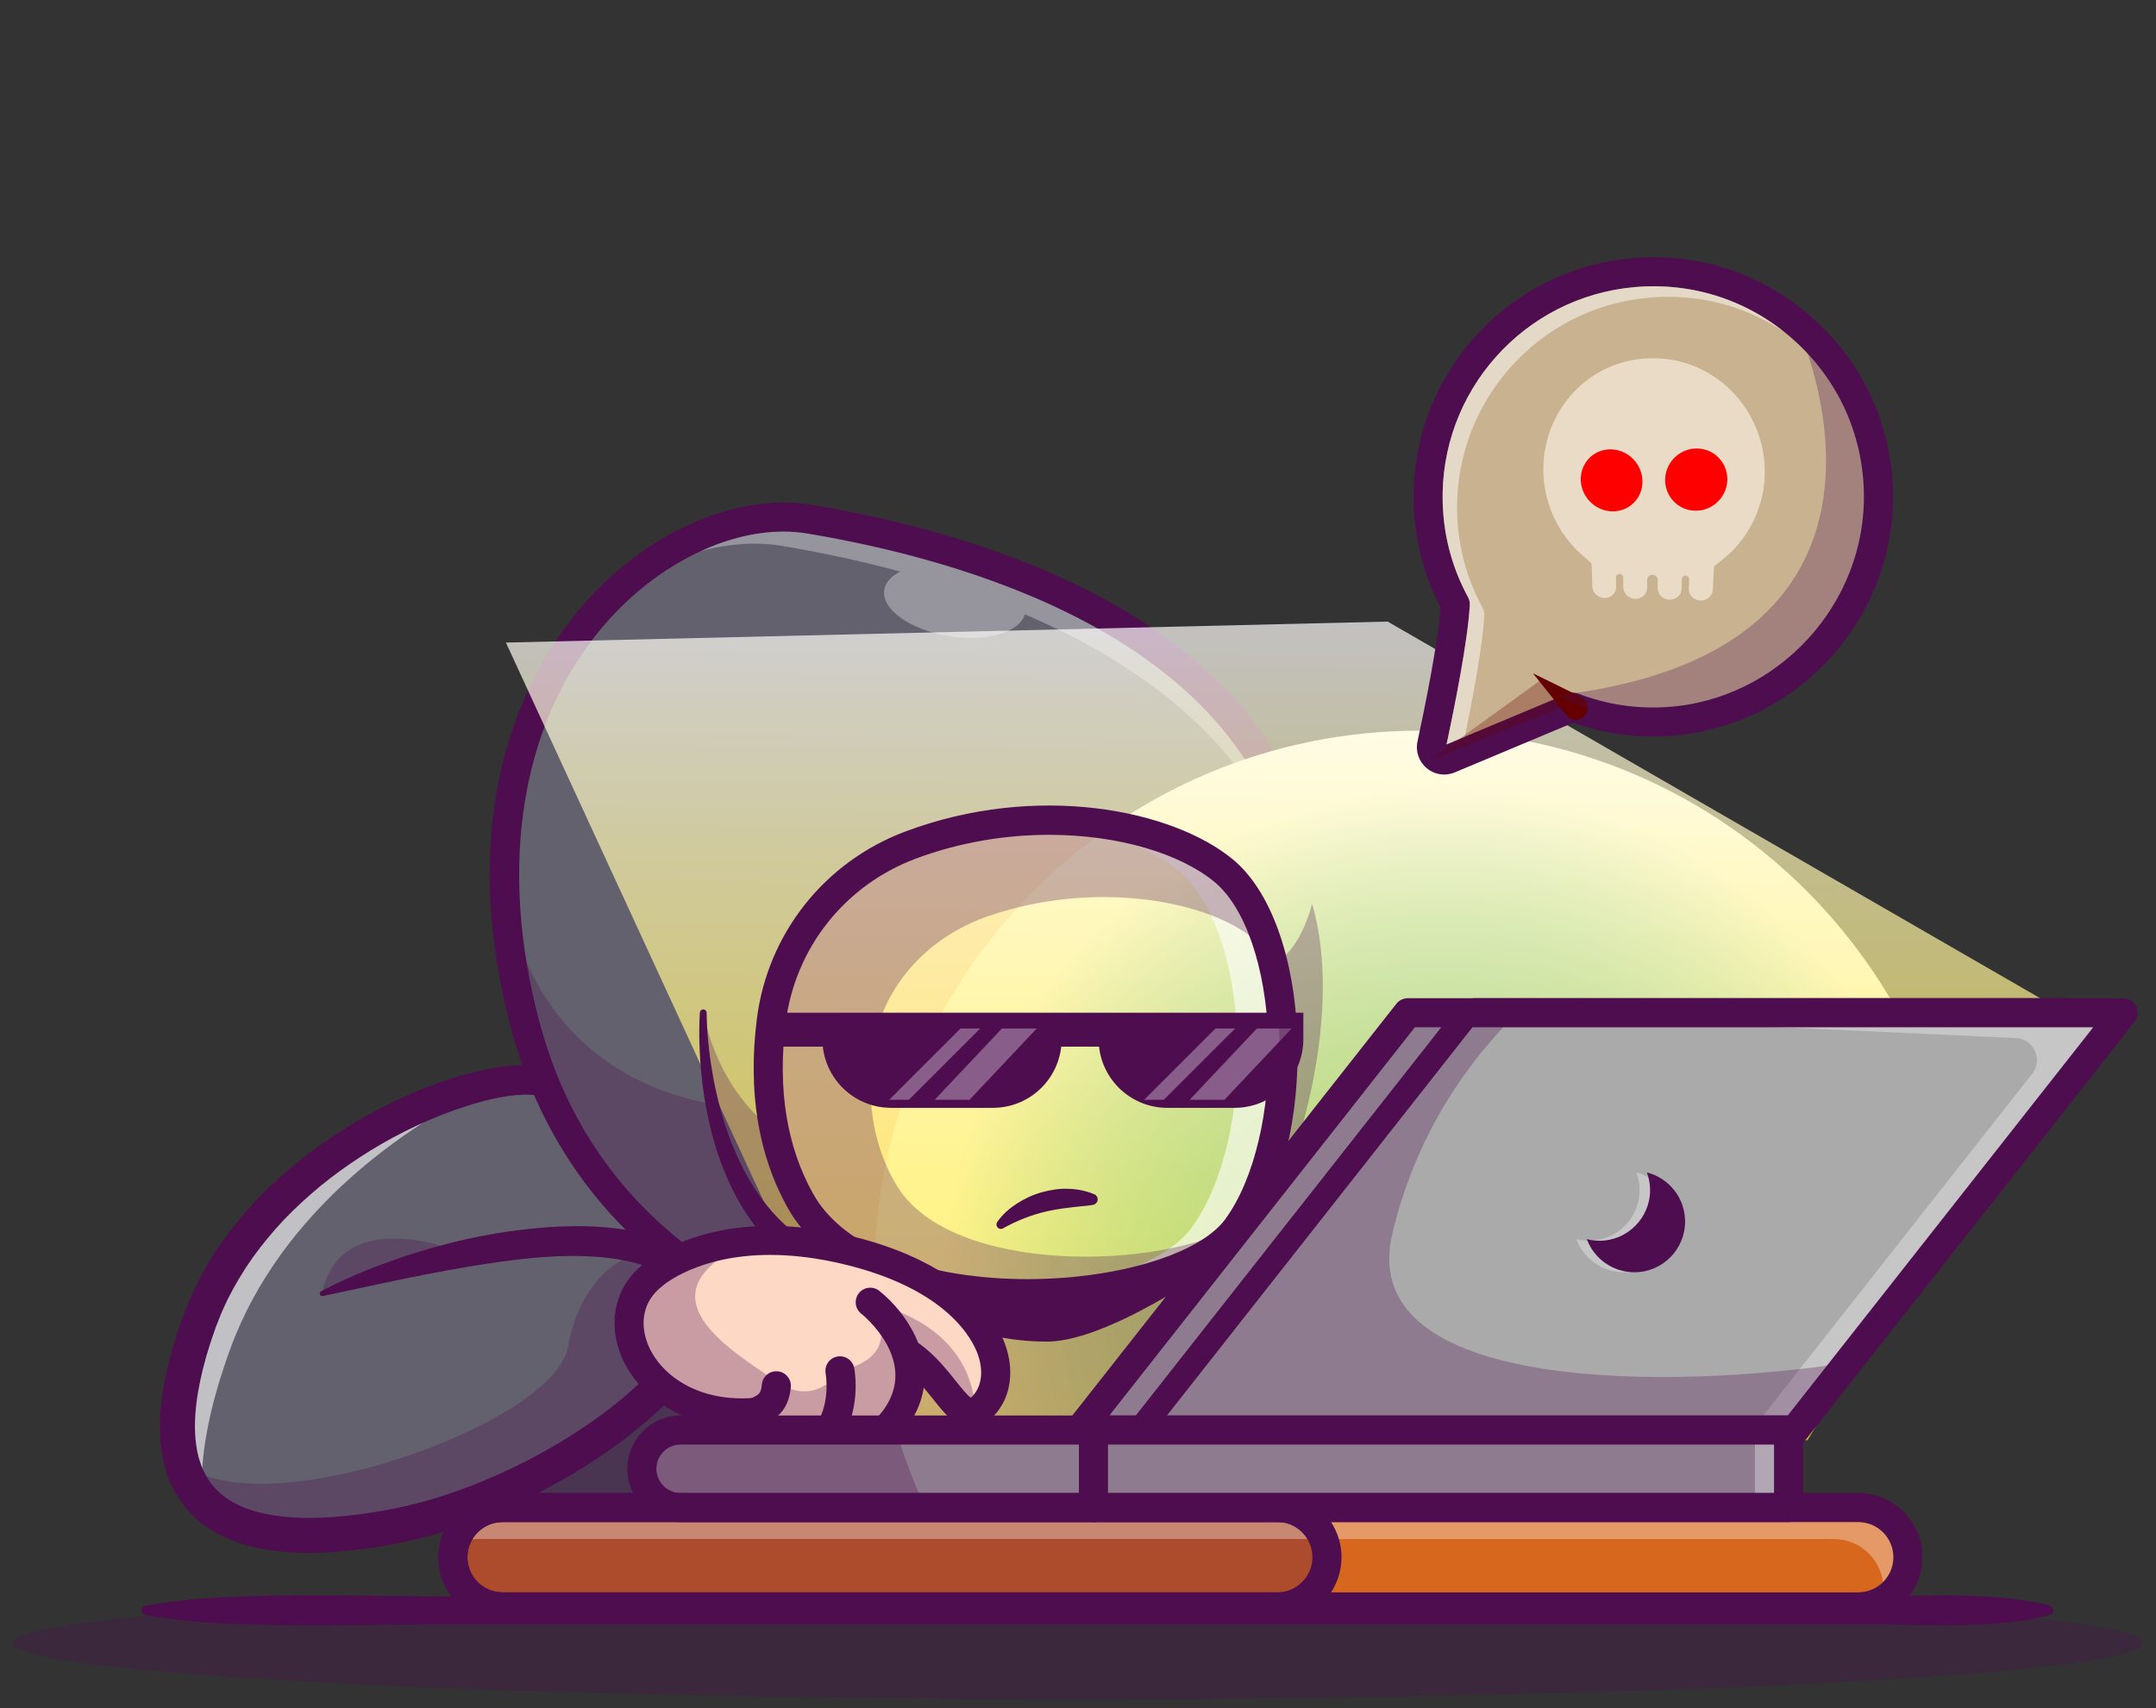 <svg width="159" height="126" viewBox="0 0 159 126" fill="none" xmlns="http://www.w3.org/2000/svg">
<rect x="0" y="0" width="159" height="126" fill="#333333" stroke="none"/>
<g opacity="0.3">
<path d="M79.5 125.33C122.896 125.33 158.075 123.478 158.075 121.193C158.075 118.909 122.896 117.057 79.5 117.057C36.104 117.057 0.925 118.909 0.925 121.193C0.925 123.478 36.104 125.33 79.5 125.33Z" fill="#4D0D4F"/>
</g>
<path d="M137.041 118.531H37.06C35.037 118.531 33.397 116.891 33.397 114.868C33.397 112.845 35.037 111.205 37.06 111.205H137.041C139.064 111.205 140.704 112.845 140.704 114.868C140.704 116.891 139.064 118.531 137.041 118.531Z" fill="#D6671D"/>
<path d="M94.278 83.864H34.648V114.868H94.278V83.864Z" fill="#474651"/>
<path d="M94.197 118.531H37.06C35.037 118.531 33.397 116.891 33.397 114.868C33.397 112.845 35.037 111.205 37.06 111.205H94.197C96.22 111.205 97.86 112.845 97.86 114.868C97.86 116.891 96.22 118.531 94.197 118.531Z" fill="#D6671D"/>
<g opacity="0.3">
<path d="M94.197 118.531H37.06C35.037 118.531 33.397 116.891 33.397 114.868C33.397 112.845 35.037 111.205 37.06 111.205H94.197C96.22 111.205 97.86 112.845 97.86 114.868C97.86 116.891 96.22 118.531 94.197 118.531Z" fill="#4D0D4F"/>
</g>
<g opacity="0.33">
<path d="M137.041 111.205H37.06C35.349 111.205 33.916 112.38 33.513 113.966C34.031 113.686 34.624 113.527 35.254 113.527H135.235C137.258 113.527 138.898 115.167 138.898 117.19C138.898 117.502 138.855 117.803 138.782 118.092C139.926 117.472 140.704 116.261 140.704 114.868C140.704 112.845 139.064 111.205 137.041 111.205Z" fill="white"/>
</g>
<path d="M94.196 119.603H37.06C34.449 119.603 32.325 117.479 32.325 114.868C32.325 112.257 34.449 110.132 37.06 110.132H94.196C96.808 110.132 98.932 112.257 98.932 114.868C98.932 117.479 96.808 119.603 94.196 119.603ZM37.06 112.277C35.632 112.277 34.469 113.439 34.469 114.868C34.469 116.296 35.632 117.459 37.06 117.459H94.196C95.625 117.459 96.787 116.296 96.787 114.868C96.787 113.439 95.625 112.277 94.196 112.277H37.06Z" fill="#4D0D4F"/>
<path d="M49.703 93.063C49.58 92.993 49.454 92.926 49.325 92.862C49.104 91.802 48.482 90.685 47.336 89.528C42.9 85.055 40.148 79.838 40.148 79.838C35.859 78.498 19.369 84.668 14.723 97.445C10.077 110.222 15.438 115.136 28.84 112.634C42.243 110.132 57.611 97.534 49.703 93.063Z" fill="#62616D"/>
<path d="M49.703 93.063C49.58 92.993 49.454 92.926 49.325 92.862C49.104 91.802 48.482 90.685 47.336 89.528C42.9 85.055 40.148 79.838 40.148 79.838C35.859 78.498 19.369 84.668 14.723 97.445C10.077 110.222 15.438 115.136 28.84 112.634C42.243 110.132 57.611 97.534 49.703 93.063Z" fill="#62616D"/>
<g opacity="0.6">
<path d="M16.977 99.514C20.67 89.358 30.213 82.466 38.226 79.115C32.542 79.074 18.422 85.231 14.178 96.9C11.72 103.662 12.065 108.221 14.921 110.645C14.691 107.673 15.357 103.968 16.977 99.514Z" fill="white"/>
</g>
<path d="M23.681 95.253C25.955 94.047 28.351 93.132 30.801 92.367C33.253 91.609 35.774 91.04 38.352 90.727C40.927 90.42 43.567 90.292 46.243 90.734C47.576 90.963 48.926 91.346 50.193 92.032C50.838 92.375 51.479 92.851 52.008 93.489C52.265 93.815 52.502 94.172 52.667 94.572C52.832 94.968 52.951 95.389 52.996 95.809C53.091 96.649 52.963 97.457 52.734 98.171C52.506 98.891 52.187 99.542 51.825 100.143C51.1 101.347 50.222 102.38 49.291 103.335C47.416 105.23 45.308 106.8 43.104 108.192C40.894 109.577 38.572 110.769 36.157 111.756C33.744 112.74 31.22 113.523 28.624 113.976C27.344 114.208 26.044 114.38 24.725 114.475C23.406 114.568 22.067 114.584 20.708 114.449C19.353 114.307 17.966 114.03 16.633 113.426C16.303 113.264 15.971 113.112 15.657 112.906C15.333 112.723 15.034 112.488 14.734 112.259C14.158 111.767 13.618 111.209 13.207 110.562C12.798 109.921 12.46 109.231 12.256 108.522C12.13 108.17 12.069 107.813 11.986 107.457C11.924 107.102 11.877 106.745 11.841 106.391C11.725 104.976 11.843 103.602 12.07 102.276C12.302 100.952 12.635 99.665 13.044 98.419C13.139 98.103 13.255 97.799 13.36 97.489L13.522 97.025L13.708 96.557C13.836 96.247 13.95 95.93 14.091 95.626L14.52 94.716C15.127 93.522 15.813 92.371 16.598 91.295C17.387 90.224 18.247 89.211 19.163 88.259C20.09 87.317 21.07 86.435 22.093 85.61C23.117 84.787 24.193 84.035 25.298 83.332C26.402 82.629 27.545 81.989 28.72 81.414C29.895 80.837 31.1 80.319 32.338 79.876C33.576 79.434 34.849 79.072 36.17 78.825C36.497 78.755 36.84 78.72 37.173 78.667C37.519 78.637 37.853 78.588 38.21 78.584C38.914 78.559 39.637 78.563 40.467 78.814C41.034 78.985 41.355 79.584 41.184 80.15C41.013 80.714 40.42 81.034 39.856 80.869L39.828 80.861C39.439 80.747 38.873 80.724 38.317 80.765C38.04 80.771 37.747 80.822 37.462 80.851C37.172 80.905 36.883 80.938 36.591 81.007C35.426 81.247 34.263 81.61 33.121 82.032C30.839 82.888 28.631 84 26.582 85.338C25.557 86.007 24.561 86.72 23.619 87.496C22.679 88.272 21.784 89.098 20.943 89.972C20.113 90.855 19.341 91.787 18.638 92.763C17.943 93.745 17.328 94.775 16.793 95.841L16.415 96.652C16.29 96.923 16.192 97.204 16.079 97.479L15.915 97.894L15.766 98.329C15.669 98.619 15.56 98.907 15.474 99.198C15.098 100.36 14.803 101.536 14.602 102.707C14.406 103.877 14.319 105.048 14.416 106.159C14.445 106.435 14.484 106.707 14.529 106.975C14.593 107.235 14.633 107.506 14.726 107.751C14.869 108.262 15.103 108.717 15.369 109.144C15.635 109.572 15.992 109.928 16.372 110.261C16.578 110.413 16.773 110.576 17.005 110.703C17.219 110.849 17.465 110.956 17.703 111.077C18.68 111.523 19.81 111.764 20.969 111.884C22.132 112.002 23.335 111.992 24.542 111.907C25.75 111.822 26.966 111.663 28.178 111.444C30.578 111.042 32.928 110.331 35.211 109.417C37.492 108.502 39.702 107.386 41.794 106.093C43.881 104.798 45.863 103.321 47.574 101.63C48.421 100.784 49.199 99.877 49.793 98.914C50.386 97.962 50.772 96.916 50.681 96.072C50.635 95.651 50.483 95.283 50.212 94.938C49.934 94.599 49.555 94.284 49.085 94.03C48.126 93.496 47.013 93.152 45.856 92.941C43.529 92.523 41.047 92.597 38.598 92.863C33.68 93.416 28.782 94.545 23.814 95.605L23.809 95.606C23.707 95.628 23.606 95.562 23.584 95.46C23.566 95.375 23.608 95.291 23.681 95.253Z" fill="#4D0D4F"/>
<path d="M76.418 101.622C76.418 101.622 45.772 101.465 38.803 75.867C31.834 50.269 48.988 36.509 59.71 38.296C70.432 40.083 91.472 45.534 95.829 62.51C100.185 79.486 99.135 100.617 76.418 101.622Z" fill="#62616D"/>
<g opacity="0.33">
<path d="M95.829 62.51C91.472 45.534 70.432 40.083 59.71 38.296C55.387 37.576 50.02 39.386 45.608 43.478C49.604 40.771 53.985 39.656 57.653 40.267C60.141 40.682 63.157 41.284 66.396 42.161C65.733 42.491 65.299 42.95 65.212 43.507C64.985 44.945 67.132 46.478 70.007 46.931C72.768 47.366 75.191 46.645 75.58 45.314C84.513 49.139 93.077 55.429 95.738 65.799C96.842 70.1 97.614 74.654 97.822 79.106C98.042 73.67 97.207 67.882 95.829 62.51Z" fill="white"/>
</g>
<path d="M76.418 102.694C76.416 102.694 76.415 102.694 76.413 102.694C76.092 102.692 68.458 102.616 59.843 99.346C48.345 94.982 40.712 86.96 37.768 76.149C35.928 69.391 35.618 63.038 36.847 57.266C37.91 52.271 40.156 47.768 43.342 44.244C48.001 39.09 54.495 36.34 59.886 37.239C71.811 39.226 92.473 45.117 96.867 62.243C99.96 74.296 98.24 87.012 92.484 94.639C88.641 99.731 83.096 102.516 76.447 102.694C76.437 102.694 76.428 102.694 76.418 102.694ZM57.773 39.212C53.468 39.212 48.603 41.622 44.932 45.682C38.467 52.833 36.61 63.733 39.837 75.586C42.632 85.852 49.619 93.172 60.604 97.341C68.684 100.408 76.029 100.545 76.409 100.549C82.459 100.383 87.291 97.96 90.772 93.347C96.15 86.221 97.727 74.221 94.79 62.776C90.698 46.827 70.944 41.256 59.534 39.354C58.961 39.259 58.372 39.212 57.773 39.212Z" fill="#4D0D4F"/>
<path d="M67.153 62.337C61.563 64.431 57.611 69.406 56.876 75.33C56.379 79.338 56.585 84.222 59.04 88.599C64.401 98.16 86.827 96.593 91.228 90.565C96.12 83.864 95.673 68.675 90.222 64.207C86.04 60.779 76.385 58.877 67.153 62.337Z" fill="#FCD8C5"/>
<path d="M67.153 62.337C61.563 64.431 57.611 69.406 56.876 75.33C56.379 79.338 56.585 84.222 59.04 88.599C64.401 98.16 86.827 96.593 91.228 90.565C96.12 83.864 95.673 68.675 90.222 64.207C86.04 60.779 76.385 58.877 67.153 62.337Z" fill="#FCD8C5"/>
<path d="M108.025 74.706H139.996C133.134 62.298 119.916 53.895 104.733 53.895C82.493 53.895 64.463 71.924 64.463 94.165C64.463 98.096 65.029 101.894 66.079 105.486H83.809L108.025 74.706Z" fill="url(#paint0_radial_14_3327)"/>
<path opacity="0.7" d="M152.398 74.753L102.337 45.852L37.31 47.4L64.404 106.143L133.303 106.235L152.398 74.753Z" fill="url(#paint1_linear_14_3327)"/>
<g opacity="0.6">
<path d="M90.222 64.207C87.333 61.839 81.83 60.2 75.66 60.553C80.429 60.832 84.515 62.278 86.868 64.207C92.319 68.675 92.765 83.864 87.874 90.565C85.884 93.291 80.209 95.104 74.092 95.389C81.382 95.731 88.877 93.785 91.228 90.565C96.119 83.864 95.673 68.675 90.222 64.207Z" fill="white"/>
</g>
<g opacity="0.3">
<path d="M66.171 87.512C64.129 84.187 63.957 80.478 64.371 77.434C64.982 72.934 68.269 69.156 72.917 67.565C80.595 64.937 88.625 66.382 92.103 68.986C92.792 69.502 93.384 70.208 93.879 71.049C93.167 68.102 91.945 65.619 90.223 64.207C86.04 60.779 76.385 58.877 67.153 62.337C61.563 64.431 57.611 69.406 56.876 75.33C56.379 79.338 56.585 84.222 59.04 88.599C64.401 98.16 86.827 96.593 91.228 90.565C91.302 90.464 91.374 90.36 91.446 90.255C85.739 93.736 70.189 94.058 66.171 87.512Z" fill="#4D0D4F"/>
</g>
<path d="M93.116 90.096C98.484 86.796 83.889 98.964 77.208 98.964C71.637 98.964 66.629 96.506 63.173 92.597C63.173 92.597 76.442 100.349 93.116 90.096Z" fill="#4D0D4F"/>
<path d="M75.72 96.499C74.997 96.499 74.284 96.478 73.586 96.437C66.102 95.989 60.46 93.323 58.105 89.124C55.92 85.228 55.149 80.543 55.812 75.198C56.595 68.887 60.797 63.574 66.776 61.333C76.418 57.719 86.403 59.69 90.902 63.378C93.683 65.658 95.467 70.567 95.675 76.511C95.879 82.356 94.541 87.846 92.094 91.197C89.471 94.791 82.237 96.499 75.72 96.499ZM77.368 61.581C74.199 61.581 70.807 62.112 67.529 63.341C62.299 65.301 58.625 69.946 57.94 75.462C57.334 80.343 58.019 84.587 59.975 88.075C61.966 91.626 66.974 93.893 73.714 94.296C80.947 94.73 88.26 92.812 90.362 89.933C92.502 87.001 93.717 81.886 93.532 76.586C93.348 71.328 91.82 66.903 89.543 65.037C87.016 62.965 82.483 61.581 77.368 61.581Z" fill="#4D0D4F"/>
<path d="M82.047 74.706H81.02H78.295H60.648H56.762V77.208H60.681C60.959 79.745 63.107 81.72 65.719 81.72H73.224C75.835 81.72 77.984 79.745 78.262 77.208H81.052C81.33 79.745 83.479 81.72 86.09 81.72H91.049C93.849 81.72 96.119 79.45 96.119 76.649V74.706H82.047Z" fill="#4D0D4F"/>
<path d="M73.545 90.138C73.944 89.564 74.442 89.144 74.999 88.778C75.556 88.42 76.166 88.133 76.808 87.954C77.449 87.779 78.114 87.661 78.778 87.694C79.44 87.708 80.094 87.842 80.7 88.095C80.908 88.181 81.007 88.421 80.92 88.629C80.866 88.757 80.754 88.844 80.627 88.871L80.58 88.88C80.274 88.943 79.981 88.953 79.692 88.986C79.403 89.03 79.117 89.037 78.837 89.086L78.417 89.136C78.278 89.163 78.139 89.181 78.001 89.204C77.861 89.217 77.725 89.25 77.588 89.277C77.452 89.306 77.311 89.32 77.177 89.361C76.63 89.48 76.095 89.655 75.564 89.858C75.036 90.058 74.5 90.32 74.009 90.589L73.97 90.611C73.812 90.698 73.614 90.64 73.527 90.482C73.465 90.37 73.477 90.237 73.545 90.138Z" fill="#4D0D4F"/>
<g opacity="0.33">
<path d="M73.889 75.867L68.93 81.128H71.499L76.457 75.867H73.889Z" fill="white"/>
</g>
<g opacity="0.33">
<path d="M70.834 75.867L65.574 81.128H67.026L72.286 75.867H70.834Z" fill="white"/>
</g>
<g opacity="0.33">
<path d="M92.691 75.867L87.732 81.128H90.301L95.259 75.867H92.691Z" fill="white"/>
</g>
<g opacity="0.33">
<path d="M89.636 75.867L84.376 81.128H85.827L91.088 75.867H89.636Z" fill="white"/>
</g>
<path d="M48.072 94.117C48.072 94.117 52.718 89.827 62.591 92.24C72.464 94.653 74.866 100.751 72.693 103.498C70.521 106.246 69.65 100.148 65.093 99.008C60.536 97.869 63.284 103.734 55.41 104.202C47.536 104.671 44.052 97.333 48.072 94.117Z" fill="#FCD8C5"/>
<path d="M54.702 105.296C49.969 105.296 46.818 102.637 45.757 99.877C44.803 97.397 45.424 94.879 47.378 93.299C47.867 92.867 52.853 88.757 62.846 91.198C71.262 93.255 73.558 97.515 74.155 99.251C74.783 101.079 74.557 102.87 73.534 104.163C72.944 104.91 72.317 105.273 71.617 105.275C71.616 105.275 71.614 105.275 71.613 105.275C70.46 105.275 69.693 104.313 68.806 103.199C67.799 101.936 66.658 100.505 64.833 100.049C63.531 99.723 63.36 100.003 62.642 101.185C61.723 102.697 60.333 104.984 55.474 105.273C55.212 105.288 54.954 105.296 54.702 105.296ZM56.799 92.569C51.476 92.569 48.93 94.787 48.795 94.909C48.779 94.923 48.758 94.941 48.742 94.954C47.506 95.943 47.138 97.496 47.758 99.108C48.595 101.286 51.269 103.376 55.347 103.132C59.084 102.91 59.962 101.467 60.81 100.071C61.571 98.818 62.517 97.259 65.353 97.968C67.882 98.6 69.385 100.486 70.482 101.863C70.847 102.32 71.335 102.932 71.599 103.101C71.651 103.06 71.736 102.98 71.852 102.833C72.413 102.124 72.513 101.072 72.127 99.948C71.751 98.854 69.933 95.138 62.337 93.282C60.235 92.768 58.392 92.569 56.799 92.569Z" fill="#4D0D4F"/>
<path d="M64.177 95.429C64.177 95.429 69.27 100.081 66.054 104.593C62.837 109.105 52.383 109.194 53.5 106.335C54.617 103.476 57.03 104.816 57.253 102.225" fill="#FCD8C5"/>
<path d="M57.086 109.344C55.69 109.344 54.461 109.118 53.631 108.669C52.514 108.065 52.081 107.021 52.502 105.945C53.212 104.127 54.433 103.578 55.241 103.216C55.956 102.895 56.126 102.818 56.185 102.133C56.236 101.543 56.753 101.105 57.345 101.157C57.935 101.208 58.372 101.727 58.321 102.317C58.154 104.258 56.978 104.786 56.119 105.172C55.439 105.477 54.901 105.719 54.511 106.696C54.737 106.883 55.567 107.199 57.097 107.199C57.107 107.199 57.117 107.199 57.127 107.199C59.991 107.191 63.677 106.08 65.181 103.97C67.758 100.355 63.686 97.039 63.511 96.9C63.049 96.531 62.971 95.857 63.339 95.394C63.706 94.931 64.378 94.852 64.842 95.219C66.881 96.828 69.94 100.988 66.927 105.215C64.957 107.978 60.519 109.343 57.086 109.344Z" fill="#4D0D4F"/>
<path d="M55.35 109.194C54.76 109.194 54.28 108.717 54.278 108.126C54.275 107.534 54.753 107.052 55.345 107.05C57.502 107.04 59.057 106.479 59.967 105.38C61.322 103.743 60.895 101.343 60.891 101.32C60.783 100.739 61.164 100.178 61.744 100.068C62.325 99.958 62.884 100.335 62.996 100.915C63.023 101.052 63.626 104.302 61.634 106.729C60.301 108.352 58.188 109.182 55.354 109.194C55.353 109.194 55.351 109.194 55.35 109.194Z" fill="#4D0D4F"/>
<path d="M128.16 105.486H79.606L103.822 74.706H152.376L128.16 105.486Z" fill="#AAAAAA"/>
<path d="M128.16 106.558H79.606C79.195 106.558 78.821 106.324 78.641 105.955C78.462 105.585 78.509 105.146 78.763 104.823L102.979 74.043C103.182 73.785 103.493 73.634 103.822 73.634H152.375C152.786 73.634 153.16 73.868 153.34 74.238C153.519 74.607 153.472 75.046 153.218 75.369L129.002 106.149C128.799 106.408 128.488 106.558 128.16 106.558ZM81.814 104.414H127.639L150.168 75.778H104.343L81.814 104.414Z" fill="#4D0D4F"/>
<path d="M132.363 105.486H83.809L108.025 74.706H156.579L132.363 105.486Z" fill="#AAAAAA"/>
<g opacity="0.33">
<path d="M120.68 86.485C120.83 86.89 120.916 87.327 120.916 87.784C120.916 89.851 119.241 91.526 117.175 91.526C116.855 91.526 116.546 91.482 116.25 91.406C116.779 92.831 118.146 93.849 119.755 93.849C121.822 93.849 123.497 92.173 123.497 90.107C123.497 88.36 122.298 86.897 120.68 86.485Z" fill="white"/>
</g>
<path d="M121.454 86.485C121.604 86.89 121.691 87.327 121.691 87.784C121.691 89.851 120.016 91.526 117.949 91.526C117.629 91.526 117.321 91.482 117.024 91.406C117.553 92.831 118.921 93.849 120.529 93.849C122.596 93.849 124.271 92.173 124.271 90.107C124.271 88.36 123.073 86.897 121.454 86.485Z" fill="#4D0D4F"/>
<g opacity="0.33">
<path d="M108.025 74.706L148.659 76.571C149.984 76.632 150.686 78.165 149.866 79.208L129.192 105.486H132.363L156.579 74.706H108.025Z" fill="white"/>
</g>
<path d="M84.067 106.389C83.871 106.389 83.674 106.326 83.509 106.196C83.117 105.888 83.049 105.32 83.357 104.928L107.573 74.147C107.882 73.755 108.449 73.688 108.842 73.996C109.233 74.304 109.301 74.872 108.993 75.264L84.777 106.045C84.599 106.271 84.334 106.389 84.067 106.389Z" fill="#4D0D4F"/>
<path d="M132.363 106.558H84.117C83.525 106.558 83.045 106.078 83.045 105.486C83.045 104.894 83.525 104.414 84.117 104.414H131.842L154.371 75.778H108.742C108.15 75.778 107.67 75.298 107.67 74.706C107.67 74.114 108.15 73.633 108.742 73.633H156.579C156.989 73.633 157.364 73.868 157.543 74.237C157.723 74.607 157.675 75.046 157.421 75.368L133.206 106.149C133.002 106.407 132.692 106.558 132.363 106.558Z" fill="#4D0D4F"/>
<g opacity="0.3">
<path d="M102.687 90.967C104.439 83.674 108.171 78.385 111.901 74.706H108.025H103.822L79.606 105.486H83.809H128.16H132.363L136.273 100.517C123.11 102.557 99.862 102.724 102.687 90.967Z" fill="#4D0D4F"/>
</g>
<g opacity="0.3">
<path d="M64.177 96.06C64.177 96.06 67.081 99.969 61.944 101.119C61.944 101.119 60.157 103.977 57.164 101.85C54.17 99.723 46.611 95.505 55.349 91.561C55.349 91.561 51.297 91.902 49.508 93.165L46.799 92.531C46.799 92.531 42.957 93.514 41.885 99.366C40.813 105.218 18.555 112.903 13.378 107.765C13.378 107.765 16.187 118.5 35.961 110.474H48.315C48.315 110.474 45.638 106.804 50.753 105.486H71.817C71.817 105.486 73.38 98.428 64.177 96.06Z" fill="#4D0D4F"/>
</g>
<g opacity="0.3">
<path d="M23.748 95.429C23.748 95.429 29.546 93.2 34.247 92.47C34.247 92.47 25.155 88.565 23.748 95.429Z" fill="#4D0D4F"/>
</g>
<g opacity="0.3">
<path d="M37.186 64.699C37.186 64.699 37.817 78.704 52.527 81.452C52.527 81.452 51.365 77.275 51.863 74.706C51.863 74.706 52.907 80.983 57.861 83.864C57.861 83.864 58.146 89.693 62.591 92.24C62.591 92.24 54.228 90.472 49.508 93.165C49.508 93.165 38.16 85.338 37.186 64.699Z" fill="#4D0D4F"/>
</g>
<g opacity="0.3">
<path d="M96.765 66.669C96.765 66.669 95.807 70.641 93.618 71.132C93.618 71.132 96.046 80.401 92.285 89.37L95.259 85.59C95.259 85.59 99.19 74.979 96.765 66.669Z" fill="#4D0D4F"/>
</g>
<g opacity="0.3">
<path d="M89.299 93.165C89.299 93.165 81.98 96.73 78.228 96.998C74.475 97.266 71.123 95.725 71.123 95.725C71.123 95.725 75.257 100.706 71.817 105.486H79.606L89.299 93.165Z" fill="#4D0D4F"/>
</g>
<path d="M131.903 111.204H50.195C48.616 111.204 47.335 109.924 47.335 108.345C47.335 106.766 48.615 105.486 50.195 105.486H131.903V111.204Z" fill="#AAAAAA"/>
<g opacity="0.3">
<path d="M131.903 111.204H50.195C48.616 111.204 47.335 109.924 47.335 108.345C47.335 106.766 48.615 105.486 50.195 105.486H131.903V111.204Z" fill="#4D0D4F"/>
</g>
<g opacity="0.33">
<path d="M131.903 105.486H129.424V111.204H131.903V105.486Z" fill="white"/>
</g>
<path d="M131.904 112.277H50.195C48.027 112.277 46.263 110.513 46.263 108.345C46.263 106.178 48.027 104.414 50.195 104.414H131.904C132.496 104.414 132.976 104.894 132.976 105.486V111.204C132.976 111.797 132.496 112.277 131.904 112.277ZM50.195 106.558C49.209 106.558 48.408 107.36 48.408 108.345C48.408 109.331 49.209 110.132 50.195 110.132H130.831V106.558L50.195 106.558Z" fill="#4D0D4F"/>
<path d="M80.64 112.277C80.048 112.277 79.568 111.797 79.568 111.204V105.486C79.568 104.894 80.048 104.414 80.64 104.414C81.232 104.414 81.712 104.894 81.712 105.486V111.204C81.712 111.797 81.232 112.277 80.64 112.277Z" fill="#4D0D4F"/>
<path d="M52.113 74.717C52.131 76.222 52.298 77.745 52.556 79.233C52.816 80.723 53.19 82.188 53.687 83.6C54.189 85.01 54.82 86.365 55.611 87.601C56.002 88.222 56.448 88.8 56.916 89.351C57.391 89.898 57.913 90.393 58.458 90.854L58.477 90.87C58.857 91.192 58.904 91.762 58.582 92.142C58.26 92.522 57.691 92.57 57.31 92.247C57.295 92.234 57.278 92.219 57.264 92.206C56.676 91.634 56.126 91.03 55.64 90.382C55.16 89.731 54.715 89.057 54.337 88.351C53.573 86.945 53.008 85.457 52.588 83.946C52.173 82.431 51.895 80.892 51.737 79.346C51.582 77.798 51.521 76.254 51.613 74.695C51.621 74.557 51.739 74.451 51.877 74.459C52.009 74.467 52.111 74.576 52.113 74.705L52.113 74.717Z" fill="#4D0D4F"/>
<g opacity="0.3">
<path d="M50.195 105.486C48.616 105.486 47.335 106.766 47.335 108.345C47.335 109.924 48.615 111.204 50.195 111.204H68.239C67.38 109.369 66.656 107.459 66.079 105.486H50.195Z" fill="#4D0D4F"/>
</g>
<path d="M10.731 118.445C13.656 117.914 16.582 117.773 19.508 117.717C22.434 117.643 25.36 117.682 28.285 117.723L32.674 117.755L37.063 117.757H45.84H80.95H116.06H133.615L138.003 117.756C139.466 117.757 140.929 117.709 142.392 117.688C143.855 117.665 145.318 117.7 146.781 117.786C148.244 117.888 149.707 118.059 151.17 118.445C151.36 118.495 151.473 118.69 151.423 118.88C151.389 119.008 151.289 119.101 151.17 119.133C149.707 119.52 148.244 119.69 146.781 119.792C145.318 119.879 143.855 119.913 142.392 119.891C140.929 119.869 139.466 119.822 138.003 119.822L133.615 119.821H116.06H80.95H45.84H37.063L32.674 119.823L28.285 119.856C25.36 119.896 22.434 119.935 19.508 119.861C16.582 119.805 13.656 119.664 10.731 119.133C10.541 119.099 10.415 118.917 10.449 118.727C10.476 118.58 10.592 118.471 10.731 118.445Z" fill="#4D0D4F"/>
<path d="M120.461 20.112C111.752 20.876 105.063 28.407 105.327 37.146C105.408 39.842 106.127 42.359 107.326 44.568C107.183 47.199 106.159 52.243 105.584 54.921C105.423 55.667 106.168 56.284 106.872 55.989L115.999 52.164C118.158 52.99 120.523 53.381 122.983 53.224C131.848 52.658 138.773 45.077 138.524 36.198C138.255 26.63 130.002 19.275 120.461 20.112Z" fill="#C8B28F"/>
<path d="M106.505 57.133C106.044 57.133 105.589 56.974 105.22 56.668C104.641 56.187 104.38 55.432 104.538 54.696C105.1 52.085 106.047 47.417 106.24 44.802C105.006 42.434 104.34 39.871 104.258 37.178C103.975 27.828 111.052 19.864 120.368 19.047C125.279 18.616 130.006 20.181 133.68 23.454C137.355 26.727 139.455 31.242 139.593 36.168C139.722 40.74 138.077 45.138 134.961 48.55C131.847 51.961 127.617 54 123.052 54.291C120.645 54.444 118.284 54.116 116.025 53.313L107.285 56.976C107.033 57.081 106.768 57.133 106.505 57.133ZM120.555 21.177C112.367 21.896 106.148 28.895 106.396 37.113C106.471 39.573 107.1 41.91 108.266 44.058C108.361 44.232 108.405 44.429 108.394 44.627C108.252 47.244 107.281 52.095 106.68 54.91L115.586 51.178C115.84 51.071 116.125 51.067 116.382 51.165C118.475 51.966 120.673 52.299 122.916 52.157C131.165 51.631 137.687 44.485 137.455 36.228C137.333 31.897 135.487 27.928 132.258 25.051C129.028 22.175 124.871 20.799 120.555 21.177Z" fill="#4D0D4F"/>
<g opacity="0.5">
<path d="M108.031 54.344C108.615 51.508 109.342 47.641 109.464 45.404C109.475 45.206 109.43 45.009 109.336 44.835C108.169 42.687 107.54 40.351 107.465 37.891C107.217 29.673 113.436 22.673 121.624 21.955C125.193 21.644 128.65 22.531 131.566 24.472C128.445 21.993 124.571 20.828 120.554 21.178C112.366 21.896 106.147 28.896 106.396 37.114C106.47 39.574 107.1 41.91 108.266 44.058C108.361 44.232 108.405 44.429 108.394 44.627C108.252 47.243 107.281 52.094 106.68 54.91L108.031 54.344Z" fill="white"/>
</g>
<path d="M115.528 52.762L113.05 49.666L116.608 51.416C117.046 51.631 117.227 52.161 117.011 52.6C116.796 53.038 116.266 53.218 115.828 53.003C115.708 52.944 115.606 52.859 115.528 52.762Z" fill="#650000"/>
<g opacity="0.3">
<path d="M132.653 24.357C132.653 24.357 143.493 47.947 114.87 51.292C114.87 51.292 126.509 58.414 135.973 45.308C135.973 45.308 142.281 31.593 132.653 24.357Z" fill="#4D0D4F"/>
</g>
<g opacity="0.3">
<path d="M113.561 50.215L105.415 56.106L115.656 51.981L113.561 50.215Z" fill="#650000"/>
</g>
<path fill-rule="evenodd" clip-rule="evenodd" d="M127.075 41.241L126.401 41.781L126.321 43.49C126.299 43.95 125.888 44.31 125.403 44.298L125.399 44.297C124.915 44.285 124.534 43.905 124.548 43.445L124.572 42.722C124.576 42.581 124.459 42.463 124.311 42.459C124.162 42.456 124.039 42.567 124.035 42.709L124.015 43.431C124.003 43.891 123.6 44.251 123.116 44.238C122.633 44.225 122.246 43.845 122.252 43.386L122.259 42.782C122.262 42.576 122.088 42.404 121.871 42.398C121.655 42.393 121.478 42.556 121.477 42.762L121.473 43.366C121.471 43.825 121.077 44.184 120.595 44.172C120.113 44.159 119.719 43.78 119.715 43.321L119.708 42.599C119.707 42.458 119.586 42.341 119.439 42.337C119.291 42.333 119.173 42.445 119.175 42.586L119.185 43.307C119.191 43.766 118.806 44.125 118.325 44.113L118.321 44.112C117.84 44.1 117.44 43.721 117.427 43.262L117.379 41.559L116.723 40.989C115.019 39.509 113.954 37.371 113.828 35.09C113.568 30.384 117.225 26.347 122.019 26.422C126.84 26.498 130.477 30.691 130.124 35.43C129.953 37.727 128.83 39.833 127.075 41.241Z" fill="#E9DBC5"/>
<path fill-rule="evenodd" clip-rule="evenodd" d="M118.774 33.148C117.499 33.142 116.518 34.184 116.58 35.46C116.642 36.708 117.691 37.712 118.926 37.721C120.162 37.73 121.149 36.739 121.127 35.488C121.106 34.21 120.051 33.155 118.774 33.148Z" fill="#FF0000"/>
<path fill-rule="evenodd" clip-rule="evenodd" d="M125.139 33.084C123.854 33.077 122.807 34.123 122.801 35.404C122.795 36.656 123.799 37.664 125.043 37.673C126.289 37.682 127.338 36.688 127.384 35.432C127.432 34.149 126.426 33.09 125.139 33.084Z" fill="#FF0000"/>
<path d="M137.041 119.603H37.06C34.449 119.603 32.325 117.479 32.325 114.868C32.325 112.257 34.449 110.132 37.06 110.132H137.041C139.652 110.132 141.776 112.257 141.776 114.868C141.776 117.479 139.652 119.603 137.041 119.603ZM37.06 112.277C35.632 112.277 34.469 113.439 34.469 114.868C34.469 116.296 35.632 117.459 37.06 117.459H137.041C138.47 117.459 139.632 116.296 139.632 114.868C139.632 113.439 138.47 112.277 137.041 112.277H37.06Z" fill="#4D0D4F"/>
<defs>
<radialGradient id="paint0_radial_14_3327" cx="0" cy="0" r="1" gradientUnits="userSpaceOnUse" gradientTransform="translate(106.573 95.39) scale(37.244 37.244)">
<stop stop-color="#0BA4C8"/>
<stop offset="0.153" stop-color="#0EA5C9"/>
<stop offset="0.285" stop-color="#19A9CB"/>
<stop offset="0.408" stop-color="#2BB0CF"/>
<stop offset="0.527" stop-color="#44B9D5"/>
<stop offset="0.642" stop-color="#64C5DC"/>
<stop offset="0.754" stop-color="#8BD4E5"/>
<stop offset="0.864" stop-color="#BAE5EF"/>
<stop offset="0.97" stop-color="#EFF9FB"/>
<stop offset="1" stop-color="white"/>
</radialGradient>
<linearGradient id="paint1_linear_14_3327" x1="94.698" y1="45.769" x2="94.037" y2="106.466" gradientUnits="userSpaceOnUse">
<stop stop-color="white"/>
<stop offset="0.094" stop-color="#FFFCE5"/>
<stop offset="0.331" stop-color="#FFF6A9"/>
<stop offset="0.548" stop-color="#FFF17A"/>
<stop offset="0.739" stop-color="#FFEE57"/>
<stop offset="0.896" stop-color="#FFEC43"/>
<stop offset="1" stop-color="#FFEB3B"/>
</linearGradient>
</defs>
</svg>
